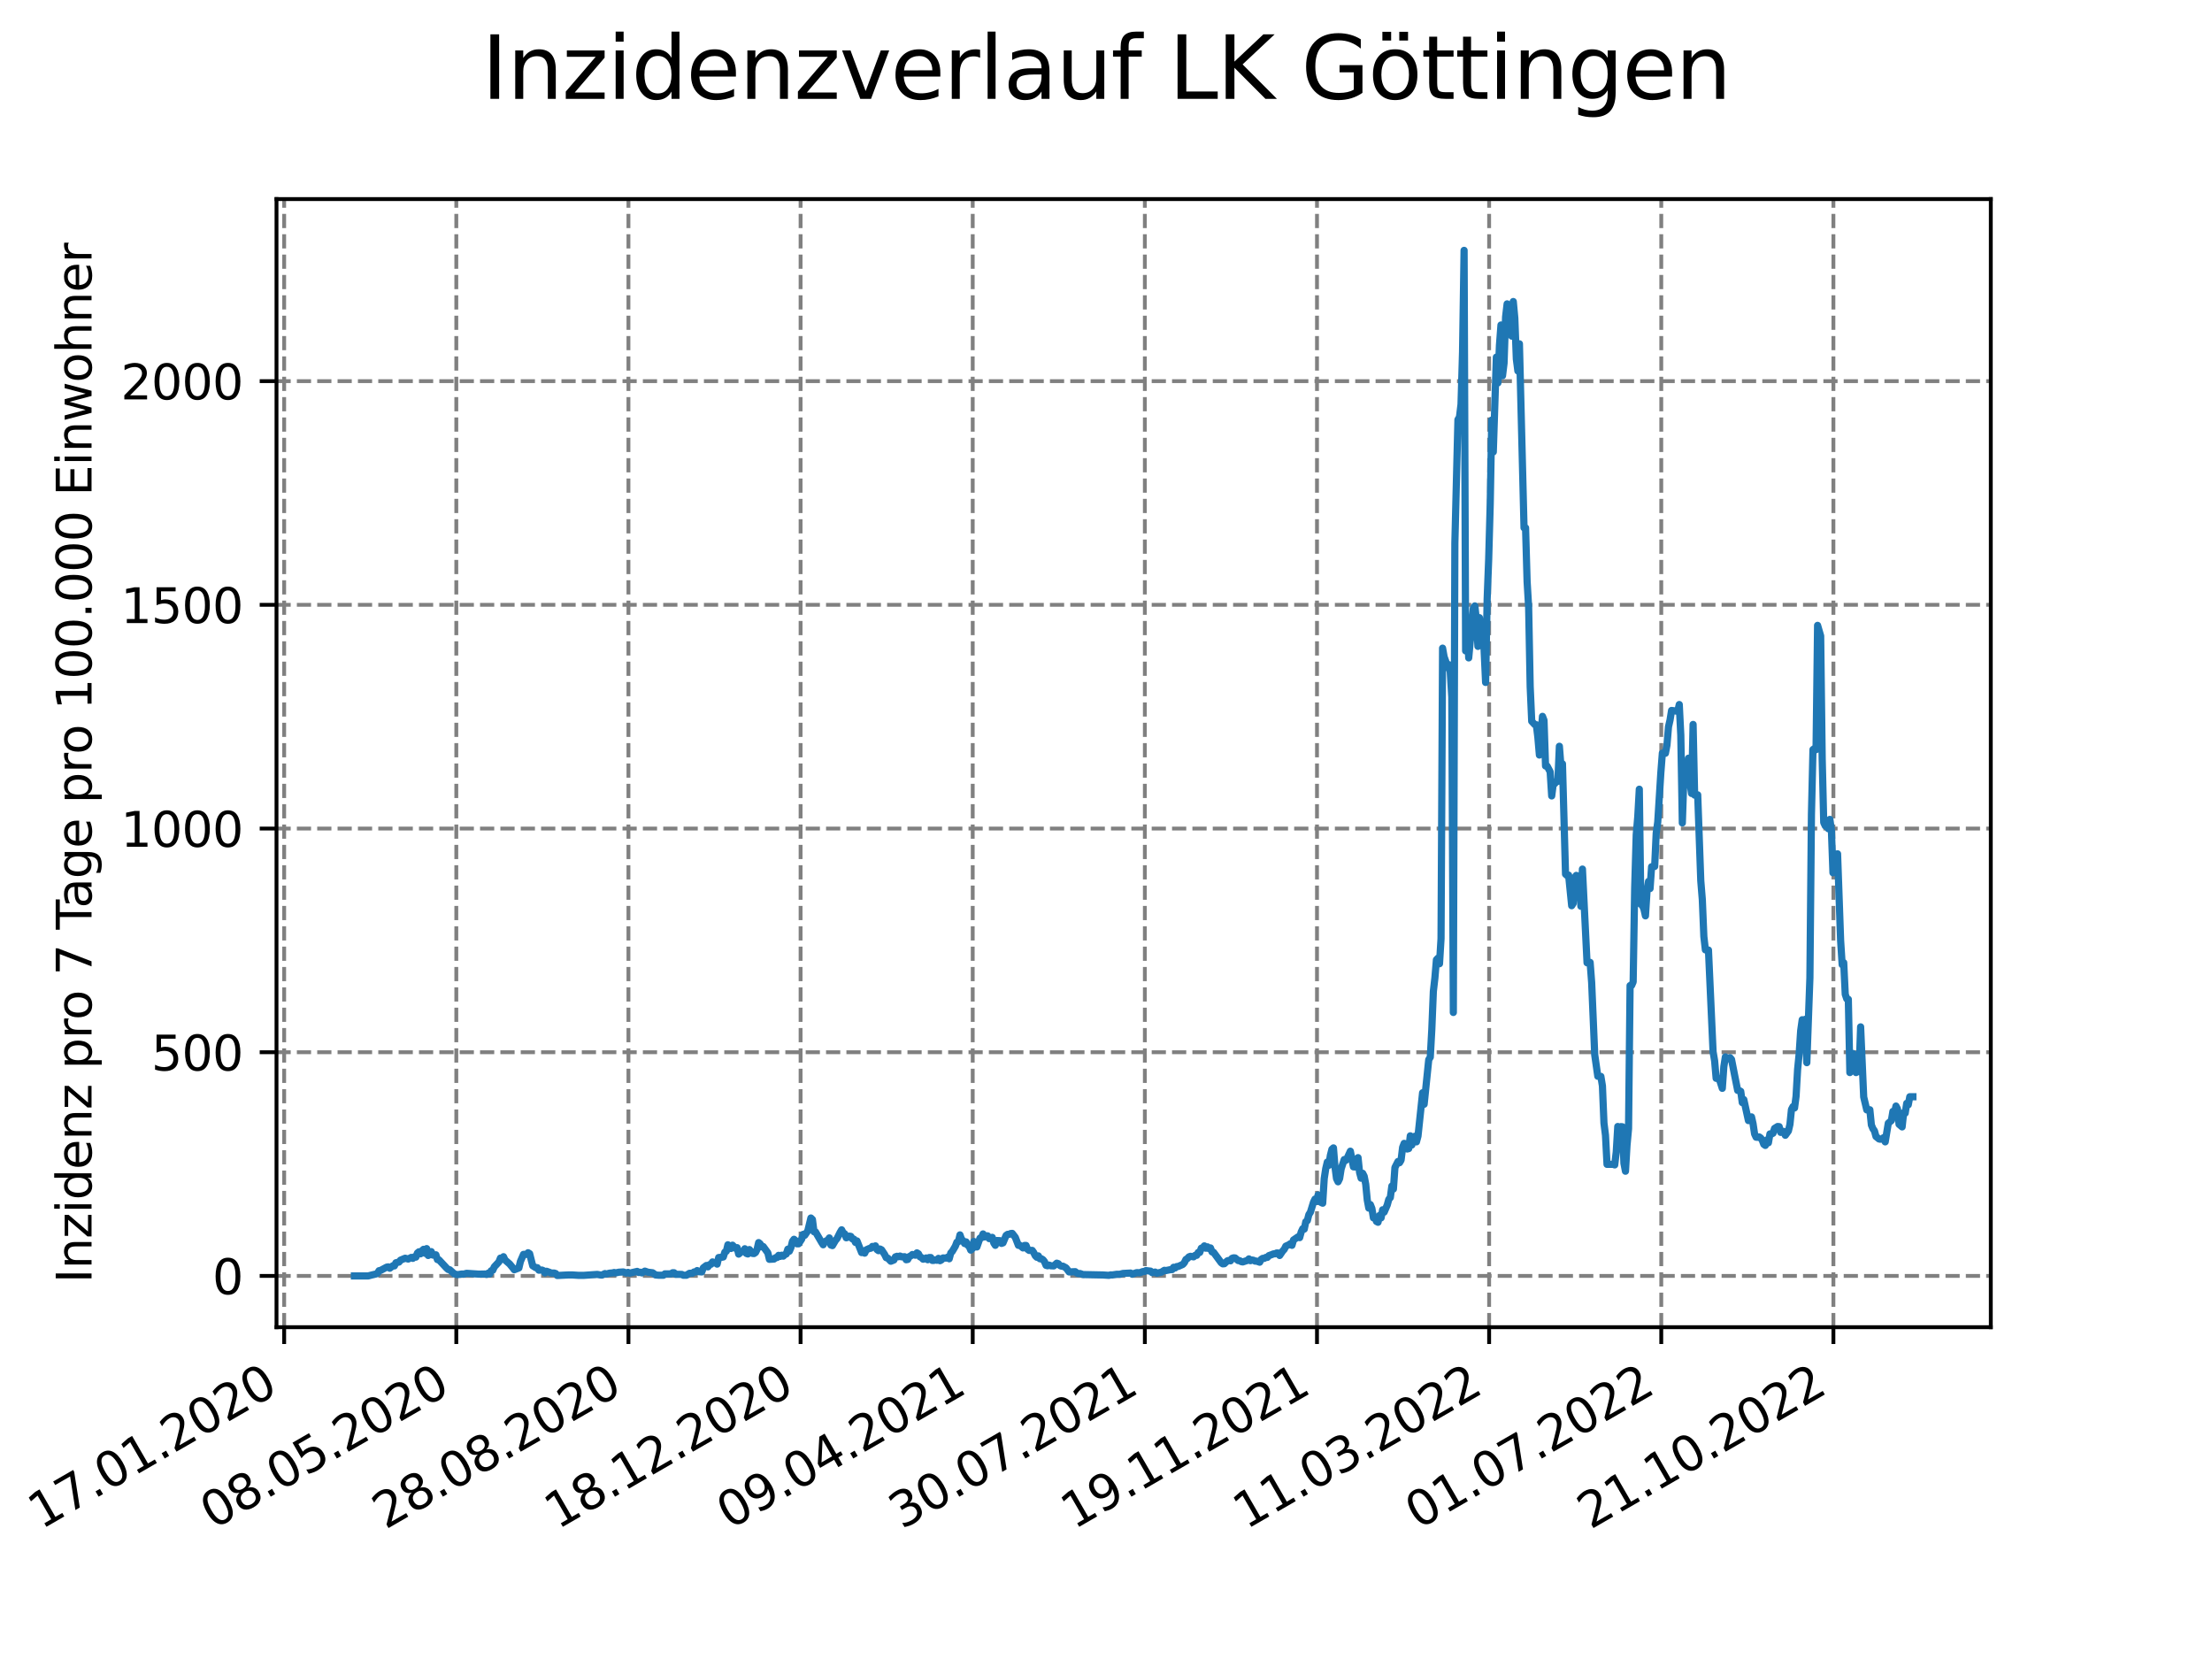 <?xml version="1.0" encoding="utf-8" standalone="no"?>
<!DOCTYPE svg PUBLIC "-//W3C//DTD SVG 1.1//EN"
  "http://www.w3.org/Graphics/SVG/1.1/DTD/svg11.dtd">
<svg xmlns:xlink="http://www.w3.org/1999/xlink" width="460.8pt" height="345.6pt" viewBox="0 0 460.8 345.6" xmlns="http://www.w3.org/2000/svg" version="1.1">
 <defs>
  <style type="text/css">*{stroke-linejoin: round; stroke-linecap: butt}</style>
 </defs>
 <g id="figure_1">
  <g id="patch_1">
   <path d="M 0 345.6 
L 460.8 345.6 
L 460.8 0 
L 0 0 
z
" style="fill: #ffffff"/>
  </g>
  <g id="axes_1">
   <g id="patch_2">
    <path d="M 57.6 276.48 
L 414.72 276.48 
L 414.72 41.472 
L 57.6 41.472 
z
" style="fill: #ffffff"/>
   </g>
   <g id="matplotlib.axis_1">
    <g id="xtick_1">
     <g id="line2d_1">
      <path d="M 59.198 276.48 
L 59.198 41.472 
" clip-path="url(#p897fe71c5e)" style="fill: none; stroke-dasharray: 2.96,1.28; stroke-dashoffset: 0; stroke: #808080; stroke-width: 0.8"/>
     </g>
     <g id="line2d_2">
      <defs>
       <path id="m16758d4173" d="M 0 0 
L 0 3.5 
" style="stroke: #000000; stroke-width: 0.8"/>
      </defs>
      <g>
       <use xlink:href="#m16758d4173" x="59.198" y="276.48" style="stroke: #000000; stroke-width: 0.8"/>
      </g>
     </g>
     <g id="text_1">
      <!-- 17.01.2020 -->
      <g transform="translate(8.573 318.689) rotate(-30) scale(0.1 -0.1)">
       <defs>
        <path id="DejaVuSans-31" d="M 794 531 
L 1825 531 
L 1825 4091 
L 703 3866 
L 703 4441 
L 1819 4666 
L 2450 4666 
L 2450 531 
L 3481 531 
L 3481 0 
L 794 0 
L 794 531 
z
" transform="scale(0.016)"/>
        <path id="DejaVuSans-37" d="M 525 4666 
L 3525 4666 
L 3525 4397 
L 1831 0 
L 1172 0 
L 2766 4134 
L 525 4134 
L 525 4666 
z
" transform="scale(0.016)"/>
        <path id="DejaVuSans-2e" d="M 684 794 
L 1344 794 
L 1344 0 
L 684 0 
L 684 794 
z
" transform="scale(0.016)"/>
        <path id="DejaVuSans-30" d="M 2034 4250 
Q 1547 4250 1301 3770 
Q 1056 3291 1056 2328 
Q 1056 1369 1301 889 
Q 1547 409 2034 409 
Q 2525 409 2770 889 
Q 3016 1369 3016 2328 
Q 3016 3291 2770 3770 
Q 2525 4250 2034 4250 
z
M 2034 4750 
Q 2819 4750 3233 4129 
Q 3647 3509 3647 2328 
Q 3647 1150 3233 529 
Q 2819 -91 2034 -91 
Q 1250 -91 836 529 
Q 422 1150 422 2328 
Q 422 3509 836 4129 
Q 1250 4750 2034 4750 
z
" transform="scale(0.016)"/>
        <path id="DejaVuSans-32" d="M 1228 531 
L 3431 531 
L 3431 0 
L 469 0 
L 469 531 
Q 828 903 1448 1529 
Q 2069 2156 2228 2338 
Q 2531 2678 2651 2914 
Q 2772 3150 2772 3378 
Q 2772 3750 2511 3984 
Q 2250 4219 1831 4219 
Q 1534 4219 1204 4116 
Q 875 4013 500 3803 
L 500 4441 
Q 881 4594 1212 4672 
Q 1544 4750 1819 4750 
Q 2544 4750 2975 4387 
Q 3406 4025 3406 3419 
Q 3406 3131 3298 2873 
Q 3191 2616 2906 2266 
Q 2828 2175 2409 1742 
Q 1991 1309 1228 531 
z
" transform="scale(0.016)"/>
       </defs>
       <use xlink:href="#DejaVuSans-31"/>
       <use xlink:href="#DejaVuSans-37" x="63.623"/>
       <use xlink:href="#DejaVuSans-2e" x="127.246"/>
       <use xlink:href="#DejaVuSans-30" x="159.033"/>
       <use xlink:href="#DejaVuSans-31" x="222.656"/>
       <use xlink:href="#DejaVuSans-2e" x="286.279"/>
       <use xlink:href="#DejaVuSans-32" x="318.066"/>
       <use xlink:href="#DejaVuSans-30" x="381.689"/>
       <use xlink:href="#DejaVuSans-32" x="445.312"/>
       <use xlink:href="#DejaVuSans-30" x="508.936"/>
      </g>
     </g>
    </g>
    <g id="xtick_2">
     <g id="line2d_3">
      <path d="M 95.057 276.48 
L 95.057 41.472 
" clip-path="url(#p897fe71c5e)" style="fill: none; stroke-dasharray: 2.96,1.28; stroke-dashoffset: 0; stroke: #808080; stroke-width: 0.8"/>
     </g>
     <g id="line2d_4">
      <g>
       <use xlink:href="#m16758d4173" x="95.057" y="276.48" style="stroke: #000000; stroke-width: 0.8"/>
      </g>
     </g>
     <g id="text_2">
      <!-- 08.05.2020 -->
      <g transform="translate(44.432 318.689) rotate(-30) scale(0.1 -0.1)">
       <defs>
        <path id="DejaVuSans-38" d="M 2034 2216 
Q 1584 2216 1326 1975 
Q 1069 1734 1069 1313 
Q 1069 891 1326 650 
Q 1584 409 2034 409 
Q 2484 409 2743 651 
Q 3003 894 3003 1313 
Q 3003 1734 2745 1975 
Q 2488 2216 2034 2216 
z
M 1403 2484 
Q 997 2584 770 2862 
Q 544 3141 544 3541 
Q 544 4100 942 4425 
Q 1341 4750 2034 4750 
Q 2731 4750 3128 4425 
Q 3525 4100 3525 3541 
Q 3525 3141 3298 2862 
Q 3072 2584 2669 2484 
Q 3125 2378 3379 2068 
Q 3634 1759 3634 1313 
Q 3634 634 3220 271 
Q 2806 -91 2034 -91 
Q 1263 -91 848 271 
Q 434 634 434 1313 
Q 434 1759 690 2068 
Q 947 2378 1403 2484 
z
M 1172 3481 
Q 1172 3119 1398 2916 
Q 1625 2713 2034 2713 
Q 2441 2713 2670 2916 
Q 2900 3119 2900 3481 
Q 2900 3844 2670 4047 
Q 2441 4250 2034 4250 
Q 1625 4250 1398 4047 
Q 1172 3844 1172 3481 
z
" transform="scale(0.016)"/>
        <path id="DejaVuSans-35" d="M 691 4666 
L 3169 4666 
L 3169 4134 
L 1269 4134 
L 1269 2991 
Q 1406 3038 1543 3061 
Q 1681 3084 1819 3084 
Q 2600 3084 3056 2656 
Q 3513 2228 3513 1497 
Q 3513 744 3044 326 
Q 2575 -91 1722 -91 
Q 1428 -91 1123 -41 
Q 819 9 494 109 
L 494 744 
Q 775 591 1075 516 
Q 1375 441 1709 441 
Q 2250 441 2565 725 
Q 2881 1009 2881 1497 
Q 2881 1984 2565 2268 
Q 2250 2553 1709 2553 
Q 1456 2553 1204 2497 
Q 953 2441 691 2322 
L 691 4666 
z
" transform="scale(0.016)"/>
       </defs>
       <use xlink:href="#DejaVuSans-30"/>
       <use xlink:href="#DejaVuSans-38" x="63.623"/>
       <use xlink:href="#DejaVuSans-2e" x="127.246"/>
       <use xlink:href="#DejaVuSans-30" x="159.033"/>
       <use xlink:href="#DejaVuSans-35" x="222.656"/>
       <use xlink:href="#DejaVuSans-2e" x="286.279"/>
       <use xlink:href="#DejaVuSans-32" x="318.066"/>
       <use xlink:href="#DejaVuSans-30" x="381.689"/>
       <use xlink:href="#DejaVuSans-32" x="445.312"/>
       <use xlink:href="#DejaVuSans-30" x="508.936"/>
      </g>
     </g>
    </g>
    <g id="xtick_3">
     <g id="line2d_5">
      <path d="M 130.917 276.48 
L 130.917 41.472 
" clip-path="url(#p897fe71c5e)" style="fill: none; stroke-dasharray: 2.96,1.28; stroke-dashoffset: 0; stroke: #808080; stroke-width: 0.8"/>
     </g>
     <g id="line2d_6">
      <g>
       <use xlink:href="#m16758d4173" x="130.917" y="276.48" style="stroke: #000000; stroke-width: 0.8"/>
      </g>
     </g>
     <g id="text_3">
      <!-- 28.08.2020 -->
      <g transform="translate(80.292 318.689) rotate(-30) scale(0.1 -0.1)">
       <use xlink:href="#DejaVuSans-32"/>
       <use xlink:href="#DejaVuSans-38" x="63.623"/>
       <use xlink:href="#DejaVuSans-2e" x="127.246"/>
       <use xlink:href="#DejaVuSans-30" x="159.033"/>
       <use xlink:href="#DejaVuSans-38" x="222.656"/>
       <use xlink:href="#DejaVuSans-2e" x="286.279"/>
       <use xlink:href="#DejaVuSans-32" x="318.066"/>
       <use xlink:href="#DejaVuSans-30" x="381.689"/>
       <use xlink:href="#DejaVuSans-32" x="445.312"/>
       <use xlink:href="#DejaVuSans-30" x="508.936"/>
      </g>
     </g>
    </g>
    <g id="xtick_4">
     <g id="line2d_7">
      <path d="M 166.776 276.48 
L 166.776 41.472 
" clip-path="url(#p897fe71c5e)" style="fill: none; stroke-dasharray: 2.96,1.28; stroke-dashoffset: 0; stroke: #808080; stroke-width: 0.8"/>
     </g>
     <g id="line2d_8">
      <g>
       <use xlink:href="#m16758d4173" x="166.776" y="276.48" style="stroke: #000000; stroke-width: 0.8"/>
      </g>
     </g>
     <g id="text_4">
      <!-- 18.12.2020 -->
      <g transform="translate(116.151 318.689) rotate(-30) scale(0.1 -0.1)">
       <use xlink:href="#DejaVuSans-31"/>
       <use xlink:href="#DejaVuSans-38" x="63.623"/>
       <use xlink:href="#DejaVuSans-2e" x="127.246"/>
       <use xlink:href="#DejaVuSans-31" x="159.033"/>
       <use xlink:href="#DejaVuSans-32" x="222.656"/>
       <use xlink:href="#DejaVuSans-2e" x="286.279"/>
       <use xlink:href="#DejaVuSans-32" x="318.066"/>
       <use xlink:href="#DejaVuSans-30" x="381.689"/>
       <use xlink:href="#DejaVuSans-32" x="445.312"/>
       <use xlink:href="#DejaVuSans-30" x="508.936"/>
      </g>
     </g>
    </g>
    <g id="xtick_5">
     <g id="line2d_9">
      <path d="M 202.635 276.48 
L 202.635 41.472 
" clip-path="url(#p897fe71c5e)" style="fill: none; stroke-dasharray: 2.96,1.28; stroke-dashoffset: 0; stroke: #808080; stroke-width: 0.8"/>
     </g>
     <g id="line2d_10">
      <g>
       <use xlink:href="#m16758d4173" x="202.635" y="276.48" style="stroke: #000000; stroke-width: 0.8"/>
      </g>
     </g>
     <g id="text_5">
      <!-- 09.04.2021 -->
      <g transform="translate(152.01 318.689) rotate(-30) scale(0.1 -0.1)">
       <defs>
        <path id="DejaVuSans-39" d="M 703 97 
L 703 672 
Q 941 559 1184 500 
Q 1428 441 1663 441 
Q 2288 441 2617 861 
Q 2947 1281 2994 2138 
Q 2813 1869 2534 1725 
Q 2256 1581 1919 1581 
Q 1219 1581 811 2004 
Q 403 2428 403 3163 
Q 403 3881 828 4315 
Q 1253 4750 1959 4750 
Q 2769 4750 3195 4129 
Q 3622 3509 3622 2328 
Q 3622 1225 3098 567 
Q 2575 -91 1691 -91 
Q 1453 -91 1209 -44 
Q 966 3 703 97 
z
M 1959 2075 
Q 2384 2075 2632 2365 
Q 2881 2656 2881 3163 
Q 2881 3666 2632 3958 
Q 2384 4250 1959 4250 
Q 1534 4250 1286 3958 
Q 1038 3666 1038 3163 
Q 1038 2656 1286 2365 
Q 1534 2075 1959 2075 
z
" transform="scale(0.016)"/>
        <path id="DejaVuSans-34" d="M 2419 4116 
L 825 1625 
L 2419 1625 
L 2419 4116 
z
M 2253 4666 
L 3047 4666 
L 3047 1625 
L 3713 1625 
L 3713 1100 
L 3047 1100 
L 3047 0 
L 2419 0 
L 2419 1100 
L 313 1100 
L 313 1709 
L 2253 4666 
z
" transform="scale(0.016)"/>
       </defs>
       <use xlink:href="#DejaVuSans-30"/>
       <use xlink:href="#DejaVuSans-39" x="63.623"/>
       <use xlink:href="#DejaVuSans-2e" x="127.246"/>
       <use xlink:href="#DejaVuSans-30" x="159.033"/>
       <use xlink:href="#DejaVuSans-34" x="222.656"/>
       <use xlink:href="#DejaVuSans-2e" x="286.279"/>
       <use xlink:href="#DejaVuSans-32" x="318.066"/>
       <use xlink:href="#DejaVuSans-30" x="381.689"/>
       <use xlink:href="#DejaVuSans-32" x="445.312"/>
       <use xlink:href="#DejaVuSans-31" x="508.936"/>
      </g>
     </g>
    </g>
    <g id="xtick_6">
     <g id="line2d_11">
      <path d="M 238.495 276.48 
L 238.495 41.472 
" clip-path="url(#p897fe71c5e)" style="fill: none; stroke-dasharray: 2.96,1.28; stroke-dashoffset: 0; stroke: #808080; stroke-width: 0.8"/>
     </g>
     <g id="line2d_12">
      <g>
       <use xlink:href="#m16758d4173" x="238.495" y="276.48" style="stroke: #000000; stroke-width: 0.8"/>
      </g>
     </g>
     <g id="text_6">
      <!-- 30.07.2021 -->
      <g transform="translate(187.869 318.689) rotate(-30) scale(0.1 -0.1)">
       <defs>
        <path id="DejaVuSans-33" d="M 2597 2516 
Q 3050 2419 3304 2112 
Q 3559 1806 3559 1356 
Q 3559 666 3084 287 
Q 2609 -91 1734 -91 
Q 1441 -91 1130 -33 
Q 819 25 488 141 
L 488 750 
Q 750 597 1062 519 
Q 1375 441 1716 441 
Q 2309 441 2620 675 
Q 2931 909 2931 1356 
Q 2931 1769 2642 2001 
Q 2353 2234 1838 2234 
L 1294 2234 
L 1294 2753 
L 1863 2753 
Q 2328 2753 2575 2939 
Q 2822 3125 2822 3475 
Q 2822 3834 2567 4026 
Q 2313 4219 1838 4219 
Q 1578 4219 1281 4162 
Q 984 4106 628 3988 
L 628 4550 
Q 988 4650 1302 4700 
Q 1616 4750 1894 4750 
Q 2613 4750 3031 4423 
Q 3450 4097 3450 3541 
Q 3450 3153 3228 2886 
Q 3006 2619 2597 2516 
z
" transform="scale(0.016)"/>
       </defs>
       <use xlink:href="#DejaVuSans-33"/>
       <use xlink:href="#DejaVuSans-30" x="63.623"/>
       <use xlink:href="#DejaVuSans-2e" x="127.246"/>
       <use xlink:href="#DejaVuSans-30" x="159.033"/>
       <use xlink:href="#DejaVuSans-37" x="222.656"/>
       <use xlink:href="#DejaVuSans-2e" x="286.279"/>
       <use xlink:href="#DejaVuSans-32" x="318.066"/>
       <use xlink:href="#DejaVuSans-30" x="381.689"/>
       <use xlink:href="#DejaVuSans-32" x="445.312"/>
       <use xlink:href="#DejaVuSans-31" x="508.936"/>
      </g>
     </g>
    </g>
    <g id="xtick_7">
     <g id="line2d_13">
      <path d="M 274.354 276.48 
L 274.354 41.472 
" clip-path="url(#p897fe71c5e)" style="fill: none; stroke-dasharray: 2.96,1.28; stroke-dashoffset: 0; stroke: #808080; stroke-width: 0.8"/>
     </g>
     <g id="line2d_14">
      <g>
       <use xlink:href="#m16758d4173" x="274.354" y="276.48" style="stroke: #000000; stroke-width: 0.8"/>
      </g>
     </g>
     <g id="text_7">
      <!-- 19.11.2021 -->
      <g transform="translate(223.729 318.689) rotate(-30) scale(0.1 -0.1)">
       <use xlink:href="#DejaVuSans-31"/>
       <use xlink:href="#DejaVuSans-39" x="63.623"/>
       <use xlink:href="#DejaVuSans-2e" x="127.246"/>
       <use xlink:href="#DejaVuSans-31" x="159.033"/>
       <use xlink:href="#DejaVuSans-31" x="222.656"/>
       <use xlink:href="#DejaVuSans-2e" x="286.279"/>
       <use xlink:href="#DejaVuSans-32" x="318.066"/>
       <use xlink:href="#DejaVuSans-30" x="381.689"/>
       <use xlink:href="#DejaVuSans-32" x="445.312"/>
       <use xlink:href="#DejaVuSans-31" x="508.936"/>
      </g>
     </g>
    </g>
    <g id="xtick_8">
     <g id="line2d_15">
      <path d="M 310.213 276.48 
L 310.213 41.472 
" clip-path="url(#p897fe71c5e)" style="fill: none; stroke-dasharray: 2.96,1.28; stroke-dashoffset: 0; stroke: #808080; stroke-width: 0.8"/>
     </g>
     <g id="line2d_16">
      <g>
       <use xlink:href="#m16758d4173" x="310.213" y="276.48" style="stroke: #000000; stroke-width: 0.8"/>
      </g>
     </g>
     <g id="text_8">
      <!-- 11.03.2022 -->
      <g transform="translate(259.588 318.689) rotate(-30) scale(0.1 -0.1)">
       <use xlink:href="#DejaVuSans-31"/>
       <use xlink:href="#DejaVuSans-31" x="63.623"/>
       <use xlink:href="#DejaVuSans-2e" x="127.246"/>
       <use xlink:href="#DejaVuSans-30" x="159.033"/>
       <use xlink:href="#DejaVuSans-33" x="222.656"/>
       <use xlink:href="#DejaVuSans-2e" x="286.279"/>
       <use xlink:href="#DejaVuSans-32" x="318.066"/>
       <use xlink:href="#DejaVuSans-30" x="381.689"/>
       <use xlink:href="#DejaVuSans-32" x="445.312"/>
       <use xlink:href="#DejaVuSans-32" x="508.936"/>
      </g>
     </g>
    </g>
    <g id="xtick_9">
     <g id="line2d_17">
      <path d="M 346.072 276.48 
L 346.072 41.472 
" clip-path="url(#p897fe71c5e)" style="fill: none; stroke-dasharray: 2.96,1.28; stroke-dashoffset: 0; stroke: #808080; stroke-width: 0.8"/>
     </g>
     <g id="line2d_18">
      <g>
       <use xlink:href="#m16758d4173" x="346.072" y="276.48" style="stroke: #000000; stroke-width: 0.8"/>
      </g>
     </g>
     <g id="text_9">
      <!-- 01.07.2022 -->
      <g transform="translate(295.447 318.689) rotate(-30) scale(0.1 -0.1)">
       <use xlink:href="#DejaVuSans-30"/>
       <use xlink:href="#DejaVuSans-31" x="63.623"/>
       <use xlink:href="#DejaVuSans-2e" x="127.246"/>
       <use xlink:href="#DejaVuSans-30" x="159.033"/>
       <use xlink:href="#DejaVuSans-37" x="222.656"/>
       <use xlink:href="#DejaVuSans-2e" x="286.279"/>
       <use xlink:href="#DejaVuSans-32" x="318.066"/>
       <use xlink:href="#DejaVuSans-30" x="381.689"/>
       <use xlink:href="#DejaVuSans-32" x="445.312"/>
       <use xlink:href="#DejaVuSans-32" x="508.936"/>
      </g>
     </g>
    </g>
    <g id="xtick_10">
     <g id="line2d_19">
      <path d="M 381.932 276.48 
L 381.932 41.472 
" clip-path="url(#p897fe71c5e)" style="fill: none; stroke-dasharray: 2.96,1.28; stroke-dashoffset: 0; stroke: #808080; stroke-width: 0.8"/>
     </g>
     <g id="line2d_20">
      <g>
       <use xlink:href="#m16758d4173" x="381.932" y="276.48" style="stroke: #000000; stroke-width: 0.8"/>
      </g>
     </g>
     <g id="text_10">
      <!-- 21.10.2022 -->
      <g transform="translate(331.306 318.689) rotate(-30) scale(0.1 -0.1)">
       <use xlink:href="#DejaVuSans-32"/>
       <use xlink:href="#DejaVuSans-31" x="63.623"/>
       <use xlink:href="#DejaVuSans-2e" x="127.246"/>
       <use xlink:href="#DejaVuSans-31" x="159.033"/>
       <use xlink:href="#DejaVuSans-30" x="222.656"/>
       <use xlink:href="#DejaVuSans-2e" x="286.279"/>
       <use xlink:href="#DejaVuSans-32" x="318.066"/>
       <use xlink:href="#DejaVuSans-30" x="381.689"/>
       <use xlink:href="#DejaVuSans-32" x="445.312"/>
       <use xlink:href="#DejaVuSans-32" x="508.936"/>
      </g>
     </g>
    </g>
   </g>
   <g id="matplotlib.axis_2">
    <g id="ytick_1">
     <g id="line2d_21">
      <path d="M 57.6 265.798 
L 414.72 265.798 
" clip-path="url(#p897fe71c5e)" style="fill: none; stroke-dasharray: 2.96,1.28; stroke-dashoffset: 0; stroke: #808080; stroke-width: 0.8"/>
     </g>
     <g id="line2d_22">
      <defs>
       <path id="mc6a87c3bd9" d="M 0 0 
L -3.5 0 
" style="stroke: #000000; stroke-width: 0.8"/>
      </defs>
      <g>
       <use xlink:href="#mc6a87c3bd9" x="57.6" y="265.798" style="stroke: #000000; stroke-width: 0.8"/>
      </g>
     </g>
     <g id="text_11">
      <!-- 0 -->
      <g transform="translate(44.237 269.597) scale(0.1 -0.1)">
       <use xlink:href="#DejaVuSans-30"/>
      </g>
     </g>
    </g>
    <g id="ytick_2">
     <g id="line2d_23">
      <path d="M 57.6 219.199 
L 414.72 219.199 
" clip-path="url(#p897fe71c5e)" style="fill: none; stroke-dasharray: 2.96,1.28; stroke-dashoffset: 0; stroke: #808080; stroke-width: 0.8"/>
     </g>
     <g id="line2d_24">
      <g>
       <use xlink:href="#mc6a87c3bd9" x="57.6" y="219.199" style="stroke: #000000; stroke-width: 0.8"/>
      </g>
     </g>
     <g id="text_12">
      <!-- 500 -->
      <g transform="translate(31.512 222.998) scale(0.1 -0.1)">
       <use xlink:href="#DejaVuSans-35"/>
       <use xlink:href="#DejaVuSans-30" x="63.623"/>
       <use xlink:href="#DejaVuSans-30" x="127.246"/>
      </g>
     </g>
    </g>
    <g id="ytick_3">
     <g id="line2d_25">
      <path d="M 57.6 172.599 
L 414.72 172.599 
" clip-path="url(#p897fe71c5e)" style="fill: none; stroke-dasharray: 2.96,1.28; stroke-dashoffset: 0; stroke: #808080; stroke-width: 0.8"/>
     </g>
     <g id="line2d_26">
      <g>
       <use xlink:href="#mc6a87c3bd9" x="57.6" y="172.599" style="stroke: #000000; stroke-width: 0.8"/>
      </g>
     </g>
     <g id="text_13">
      <!-- 1000 -->
      <g transform="translate(25.15 176.399) scale(0.1 -0.1)">
       <use xlink:href="#DejaVuSans-31"/>
       <use xlink:href="#DejaVuSans-30" x="63.623"/>
       <use xlink:href="#DejaVuSans-30" x="127.246"/>
       <use xlink:href="#DejaVuSans-30" x="190.869"/>
      </g>
     </g>
    </g>
    <g id="ytick_4">
     <g id="line2d_27">
      <path d="M 57.6 126 
L 414.72 126 
" clip-path="url(#p897fe71c5e)" style="fill: none; stroke-dasharray: 2.96,1.28; stroke-dashoffset: 0; stroke: #808080; stroke-width: 0.8"/>
     </g>
     <g id="line2d_28">
      <g>
       <use xlink:href="#mc6a87c3bd9" x="57.6" y="126" style="stroke: #000000; stroke-width: 0.8"/>
      </g>
     </g>
     <g id="text_14">
      <!-- 1500 -->
      <g transform="translate(25.15 129.799) scale(0.1 -0.1)">
       <use xlink:href="#DejaVuSans-31"/>
       <use xlink:href="#DejaVuSans-35" x="63.623"/>
       <use xlink:href="#DejaVuSans-30" x="127.246"/>
       <use xlink:href="#DejaVuSans-30" x="190.869"/>
      </g>
     </g>
    </g>
    <g id="ytick_5">
     <g id="line2d_29">
      <path d="M 57.6 79.401 
L 414.72 79.401 
" clip-path="url(#p897fe71c5e)" style="fill: none; stroke-dasharray: 2.96,1.28; stroke-dashoffset: 0; stroke: #808080; stroke-width: 0.8"/>
     </g>
     <g id="line2d_30">
      <g>
       <use xlink:href="#mc6a87c3bd9" x="57.6" y="79.401" style="stroke: #000000; stroke-width: 0.8"/>
      </g>
     </g>
     <g id="text_15">
      <!-- 2000 -->
      <g transform="translate(25.15 83.2) scale(0.1 -0.1)">
       <use xlink:href="#DejaVuSans-32"/>
       <use xlink:href="#DejaVuSans-30" x="63.623"/>
       <use xlink:href="#DejaVuSans-30" x="127.246"/>
       <use xlink:href="#DejaVuSans-30" x="190.869"/>
      </g>
     </g>
    </g>
    <g id="text_16">
     <!-- Inzidenz pro 7 Tage pro 100.000 Einwohner -->
     <g transform="translate(19.07 267.301) rotate(-90) scale(0.1 -0.1)">
      <defs>
       <path id="DejaVuSans-49" d="M 628 4666 
L 1259 4666 
L 1259 0 
L 628 0 
L 628 4666 
z
" transform="scale(0.016)"/>
       <path id="DejaVuSans-6e" d="M 3513 2113 
L 3513 0 
L 2938 0 
L 2938 2094 
Q 2938 2591 2744 2837 
Q 2550 3084 2163 3084 
Q 1697 3084 1428 2787 
Q 1159 2491 1159 1978 
L 1159 0 
L 581 0 
L 581 3500 
L 1159 3500 
L 1159 2956 
Q 1366 3272 1645 3428 
Q 1925 3584 2291 3584 
Q 2894 3584 3203 3211 
Q 3513 2838 3513 2113 
z
" transform="scale(0.016)"/>
       <path id="DejaVuSans-7a" d="M 353 3500 
L 3084 3500 
L 3084 2975 
L 922 459 
L 3084 459 
L 3084 0 
L 275 0 
L 275 525 
L 2438 3041 
L 353 3041 
L 353 3500 
z
" transform="scale(0.016)"/>
       <path id="DejaVuSans-69" d="M 603 3500 
L 1178 3500 
L 1178 0 
L 603 0 
L 603 3500 
z
M 603 4863 
L 1178 4863 
L 1178 4134 
L 603 4134 
L 603 4863 
z
" transform="scale(0.016)"/>
       <path id="DejaVuSans-64" d="M 2906 2969 
L 2906 4863 
L 3481 4863 
L 3481 0 
L 2906 0 
L 2906 525 
Q 2725 213 2448 61 
Q 2172 -91 1784 -91 
Q 1150 -91 751 415 
Q 353 922 353 1747 
Q 353 2572 751 3078 
Q 1150 3584 1784 3584 
Q 2172 3584 2448 3432 
Q 2725 3281 2906 2969 
z
M 947 1747 
Q 947 1113 1208 752 
Q 1469 391 1925 391 
Q 2381 391 2643 752 
Q 2906 1113 2906 1747 
Q 2906 2381 2643 2742 
Q 2381 3103 1925 3103 
Q 1469 3103 1208 2742 
Q 947 2381 947 1747 
z
" transform="scale(0.016)"/>
       <path id="DejaVuSans-65" d="M 3597 1894 
L 3597 1613 
L 953 1613 
Q 991 1019 1311 708 
Q 1631 397 2203 397 
Q 2534 397 2845 478 
Q 3156 559 3463 722 
L 3463 178 
Q 3153 47 2828 -22 
Q 2503 -91 2169 -91 
Q 1331 -91 842 396 
Q 353 884 353 1716 
Q 353 2575 817 3079 
Q 1281 3584 2069 3584 
Q 2775 3584 3186 3129 
Q 3597 2675 3597 1894 
z
M 3022 2063 
Q 3016 2534 2758 2815 
Q 2500 3097 2075 3097 
Q 1594 3097 1305 2825 
Q 1016 2553 972 2059 
L 3022 2063 
z
" transform="scale(0.016)"/>
       <path id="DejaVuSans-20" transform="scale(0.016)"/>
       <path id="DejaVuSans-70" d="M 1159 525 
L 1159 -1331 
L 581 -1331 
L 581 3500 
L 1159 3500 
L 1159 2969 
Q 1341 3281 1617 3432 
Q 1894 3584 2278 3584 
Q 2916 3584 3314 3078 
Q 3713 2572 3713 1747 
Q 3713 922 3314 415 
Q 2916 -91 2278 -91 
Q 1894 -91 1617 61 
Q 1341 213 1159 525 
z
M 3116 1747 
Q 3116 2381 2855 2742 
Q 2594 3103 2138 3103 
Q 1681 3103 1420 2742 
Q 1159 2381 1159 1747 
Q 1159 1113 1420 752 
Q 1681 391 2138 391 
Q 2594 391 2855 752 
Q 3116 1113 3116 1747 
z
" transform="scale(0.016)"/>
       <path id="DejaVuSans-72" d="M 2631 2963 
Q 2534 3019 2420 3045 
Q 2306 3072 2169 3072 
Q 1681 3072 1420 2755 
Q 1159 2438 1159 1844 
L 1159 0 
L 581 0 
L 581 3500 
L 1159 3500 
L 1159 2956 
Q 1341 3275 1631 3429 
Q 1922 3584 2338 3584 
Q 2397 3584 2469 3576 
Q 2541 3569 2628 3553 
L 2631 2963 
z
" transform="scale(0.016)"/>
       <path id="DejaVuSans-6f" d="M 1959 3097 
Q 1497 3097 1228 2736 
Q 959 2375 959 1747 
Q 959 1119 1226 758 
Q 1494 397 1959 397 
Q 2419 397 2687 759 
Q 2956 1122 2956 1747 
Q 2956 2369 2687 2733 
Q 2419 3097 1959 3097 
z
M 1959 3584 
Q 2709 3584 3137 3096 
Q 3566 2609 3566 1747 
Q 3566 888 3137 398 
Q 2709 -91 1959 -91 
Q 1206 -91 779 398 
Q 353 888 353 1747 
Q 353 2609 779 3096 
Q 1206 3584 1959 3584 
z
" transform="scale(0.016)"/>
       <path id="DejaVuSans-54" d="M -19 4666 
L 3928 4666 
L 3928 4134 
L 2272 4134 
L 2272 0 
L 1638 0 
L 1638 4134 
L -19 4134 
L -19 4666 
z
" transform="scale(0.016)"/>
       <path id="DejaVuSans-61" d="M 2194 1759 
Q 1497 1759 1228 1600 
Q 959 1441 959 1056 
Q 959 750 1161 570 
Q 1363 391 1709 391 
Q 2188 391 2477 730 
Q 2766 1069 2766 1631 
L 2766 1759 
L 2194 1759 
z
M 3341 1997 
L 3341 0 
L 2766 0 
L 2766 531 
Q 2569 213 2275 61 
Q 1981 -91 1556 -91 
Q 1019 -91 701 211 
Q 384 513 384 1019 
Q 384 1609 779 1909 
Q 1175 2209 1959 2209 
L 2766 2209 
L 2766 2266 
Q 2766 2663 2505 2880 
Q 2244 3097 1772 3097 
Q 1472 3097 1187 3025 
Q 903 2953 641 2809 
L 641 3341 
Q 956 3463 1253 3523 
Q 1550 3584 1831 3584 
Q 2591 3584 2966 3190 
Q 3341 2797 3341 1997 
z
" transform="scale(0.016)"/>
       <path id="DejaVuSans-67" d="M 2906 1791 
Q 2906 2416 2648 2759 
Q 2391 3103 1925 3103 
Q 1463 3103 1205 2759 
Q 947 2416 947 1791 
Q 947 1169 1205 825 
Q 1463 481 1925 481 
Q 2391 481 2648 825 
Q 2906 1169 2906 1791 
z
M 3481 434 
Q 3481 -459 3084 -895 
Q 2688 -1331 1869 -1331 
Q 1566 -1331 1297 -1286 
Q 1028 -1241 775 -1147 
L 775 -588 
Q 1028 -725 1275 -790 
Q 1522 -856 1778 -856 
Q 2344 -856 2625 -561 
Q 2906 -266 2906 331 
L 2906 616 
Q 2728 306 2450 153 
Q 2172 0 1784 0 
Q 1141 0 747 490 
Q 353 981 353 1791 
Q 353 2603 747 3093 
Q 1141 3584 1784 3584 
Q 2172 3584 2450 3431 
Q 2728 3278 2906 2969 
L 2906 3500 
L 3481 3500 
L 3481 434 
z
" transform="scale(0.016)"/>
       <path id="DejaVuSans-45" d="M 628 4666 
L 3578 4666 
L 3578 4134 
L 1259 4134 
L 1259 2753 
L 3481 2753 
L 3481 2222 
L 1259 2222 
L 1259 531 
L 3634 531 
L 3634 0 
L 628 0 
L 628 4666 
z
" transform="scale(0.016)"/>
       <path id="DejaVuSans-77" d="M 269 3500 
L 844 3500 
L 1563 769 
L 2278 3500 
L 2956 3500 
L 3675 769 
L 4391 3500 
L 4966 3500 
L 4050 0 
L 3372 0 
L 2619 2869 
L 1863 0 
L 1184 0 
L 269 3500 
z
" transform="scale(0.016)"/>
       <path id="DejaVuSans-68" d="M 3513 2113 
L 3513 0 
L 2938 0 
L 2938 2094 
Q 2938 2591 2744 2837 
Q 2550 3084 2163 3084 
Q 1697 3084 1428 2787 
Q 1159 2491 1159 1978 
L 1159 0 
L 581 0 
L 581 4863 
L 1159 4863 
L 1159 2956 
Q 1366 3272 1645 3428 
Q 1925 3584 2291 3584 
Q 2894 3584 3203 3211 
Q 3513 2838 3513 2113 
z
" transform="scale(0.016)"/>
      </defs>
      <use xlink:href="#DejaVuSans-49"/>
      <use xlink:href="#DejaVuSans-6e" x="29.492"/>
      <use xlink:href="#DejaVuSans-7a" x="92.871"/>
      <use xlink:href="#DejaVuSans-69" x="145.361"/>
      <use xlink:href="#DejaVuSans-64" x="173.145"/>
      <use xlink:href="#DejaVuSans-65" x="236.621"/>
      <use xlink:href="#DejaVuSans-6e" x="298.145"/>
      <use xlink:href="#DejaVuSans-7a" x="361.523"/>
      <use xlink:href="#DejaVuSans-20" x="414.014"/>
      <use xlink:href="#DejaVuSans-70" x="445.801"/>
      <use xlink:href="#DejaVuSans-72" x="509.277"/>
      <use xlink:href="#DejaVuSans-6f" x="548.141"/>
      <use xlink:href="#DejaVuSans-20" x="609.322"/>
      <use xlink:href="#DejaVuSans-37" x="641.109"/>
      <use xlink:href="#DejaVuSans-20" x="704.732"/>
      <use xlink:href="#DejaVuSans-54" x="736.52"/>
      <use xlink:href="#DejaVuSans-61" x="781.104"/>
      <use xlink:href="#DejaVuSans-67" x="842.383"/>
      <use xlink:href="#DejaVuSans-65" x="905.859"/>
      <use xlink:href="#DejaVuSans-20" x="967.383"/>
      <use xlink:href="#DejaVuSans-70" x="999.17"/>
      <use xlink:href="#DejaVuSans-72" x="1062.646"/>
      <use xlink:href="#DejaVuSans-6f" x="1101.51"/>
      <use xlink:href="#DejaVuSans-20" x="1162.691"/>
      <use xlink:href="#DejaVuSans-31" x="1194.479"/>
      <use xlink:href="#DejaVuSans-30" x="1258.102"/>
      <use xlink:href="#DejaVuSans-30" x="1321.725"/>
      <use xlink:href="#DejaVuSans-2e" x="1385.348"/>
      <use xlink:href="#DejaVuSans-30" x="1417.135"/>
      <use xlink:href="#DejaVuSans-30" x="1480.758"/>
      <use xlink:href="#DejaVuSans-30" x="1544.381"/>
      <use xlink:href="#DejaVuSans-20" x="1608.004"/>
      <use xlink:href="#DejaVuSans-45" x="1639.791"/>
      <use xlink:href="#DejaVuSans-69" x="1702.975"/>
      <use xlink:href="#DejaVuSans-6e" x="1730.758"/>
      <use xlink:href="#DejaVuSans-77" x="1794.137"/>
      <use xlink:href="#DejaVuSans-6f" x="1875.924"/>
      <use xlink:href="#DejaVuSans-68" x="1937.105"/>
      <use xlink:href="#DejaVuSans-6e" x="2000.484"/>
      <use xlink:href="#DejaVuSans-65" x="2063.863"/>
      <use xlink:href="#DejaVuSans-72" x="2125.387"/>
     </g>
    </g>
   </g>
   <g id="line2d_31">
    <path d="M 73.833 265.798 
L 76.714 265.798 
L 77.355 265.626 
L 78.315 265.398 
L 78.635 265.255 
L 78.955 264.712 
L 79.276 264.654 
L 80.556 263.968 
L 80.877 263.911 
L 81.197 264.197 
L 81.837 263.683 
L 82.157 263.711 
L 82.477 263.054 
L 83.118 262.911 
L 83.438 262.511 
L 84.398 262.11 
L 85.039 262.282 
L 85.679 261.939 
L 85.999 262.139 
L 86.319 261.825 
L 86.64 261.882 
L 86.96 261.024 
L 87.28 260.767 
L 87.6 261.196 
L 87.92 260.538 
L 88.24 260.252 
L 88.561 261.081 
L 88.881 260.109 
L 89.201 261.539 
L 89.521 261.367 
L 89.841 260.738 
L 90.162 261.453 
L 90.482 261.481 
L 90.802 261.396 
L 91.122 262.396 
L 91.442 262.453 
L 93.043 264.168 
L 93.363 264.454 
L 93.683 264.511 
L 94.644 265.369 
L 95.284 265.541 
L 96.245 265.398 
L 96.565 265.426 
L 97.205 265.255 
L 99.767 265.426 
L 101.047 265.398 
L 101.368 265.483 
L 101.688 265.226 
L 102.008 265.398 
L 102.328 264.712 
L 102.648 264.626 
L 102.968 263.911 
L 103.929 262.882 
L 104.249 262.082 
L 104.569 262.339 
L 104.889 261.796 
L 105.21 262.482 
L 106.17 263.311 
L 106.81 264.083 
L 107.131 264.511 
L 108.091 264.14 
L 108.411 262.796 
L 109.052 261.31 
L 109.692 261.31 
L 110.012 260.967 
L 110.332 261.167 
L 110.973 263.683 
L 111.613 264.083 
L 111.933 264.083 
L 112.253 264.597 
L 112.894 264.569 
L 113.214 264.712 
L 113.534 265.169 
L 113.854 264.826 
L 114.495 265.055 
L 114.815 265.198 
L 115.455 265.198 
L 115.775 265.312 
L 116.095 265.712 
L 117.696 265.626 
L 118.337 265.598 
L 119.297 265.598 
L 120.578 265.683 
L 121.538 265.683 
L 124.42 265.483 
L 125.06 265.598 
L 125.38 265.626 
L 126.021 265.312 
L 126.341 265.398 
L 126.981 265.226 
L 127.622 265.169 
L 127.942 265.083 
L 128.262 265.169 
L 128.902 265.026 
L 129.863 264.969 
L 130.503 265.198 
L 130.823 265.055 
L 131.144 265.226 
L 132.744 264.855 
L 133.065 265.083 
L 133.385 265.026 
L 133.705 265.169 
L 134.345 264.797 
L 134.986 265.026 
L 135.946 265.14 
L 136.586 265.598 
L 137.227 265.655 
L 138.187 265.655 
L 138.507 265.369 
L 139.788 265.369 
L 140.108 265.14 
L 140.429 265.14 
L 140.749 265.455 
L 142.029 265.483 
L 142.35 265.655 
L 142.99 265.655 
L 143.63 265.255 
L 144.271 265.226 
L 144.591 264.969 
L 144.911 264.969 
L 145.231 264.683 
L 145.551 264.912 
L 146.192 264.969 
L 146.512 264.111 
L 147.152 263.625 
L 147.472 263.911 
L 147.792 263.454 
L 148.113 263.368 
L 148.433 262.882 
L 148.753 263.054 
L 149.073 263.082 
L 149.393 263.34 
L 149.714 261.967 
L 150.354 261.91 
L 150.674 261.853 
L 150.994 260.853 
L 151.314 260.653 
L 151.635 259.309 
L 152.275 260.081 
L 152.595 259.395 
L 153.235 260.052 
L 153.556 259.909 
L 153.876 261.253 
L 154.516 260.71 
L 154.836 260.681 
L 155.156 260.138 
L 155.477 261.11 
L 155.797 261.224 
L 156.117 260.31 
L 156.757 261.11 
L 157.077 261.138 
L 157.398 260.91 
L 157.718 260.252 
L 158.038 258.852 
L 158.358 259.109 
L 158.678 259.738 
L 158.999 259.681 
L 159.959 260.996 
L 160.279 262.339 
L 161.24 262.282 
L 161.56 261.996 
L 161.88 261.967 
L 162.2 261.51 
L 162.52 261.739 
L 162.841 261.481 
L 163.161 261.682 
L 163.481 261.367 
L 163.801 261.224 
L 164.121 260.224 
L 164.441 260.653 
L 164.762 259.909 
L 165.082 258.594 
L 165.402 258.166 
L 165.722 258.423 
L 166.042 259.109 
L 166.362 259.109 
L 167.003 258.137 
L 167.323 257.137 
L 167.643 257.337 
L 168.284 256.393 
L 168.924 253.735 
L 169.244 254.049 
L 169.564 256.593 
L 169.884 256.622 
L 171.165 258.823 
L 171.485 259.309 
L 171.805 258.737 
L 172.126 258.48 
L 172.446 258.366 
L 172.766 257.88 
L 173.086 259.366 
L 173.406 259.481 
L 174.047 258.394 
L 174.367 258.023 
L 175.007 256.736 
L 175.327 256.193 
L 175.647 256.822 
L 175.968 257.022 
L 176.288 257.851 
L 176.608 257.765 
L 176.928 257.508 
L 177.248 257.565 
L 177.568 258.08 
L 177.889 258.137 
L 178.209 258.823 
L 178.529 258.509 
L 179.49 260.938 
L 179.81 260.853 
L 180.13 261.053 
L 180.45 260.367 
L 181.09 260.081 
L 181.411 260.024 
L 181.731 259.652 
L 182.051 259.766 
L 182.371 259.538 
L 182.691 260.31 
L 183.011 260.538 
L 183.332 260.195 
L 183.652 260.367 
L 184.292 261.339 
L 184.612 261.996 
L 184.932 262.082 
L 185.573 262.739 
L 186.213 262.482 
L 186.533 261.825 
L 186.853 261.71 
L 187.174 261.796 
L 187.494 261.653 
L 187.814 261.825 
L 188.454 261.796 
L 188.775 262.425 
L 189.095 262.368 
L 189.415 261.767 
L 189.735 261.624 
L 190.055 261.339 
L 190.696 261.481 
L 191.016 260.996 
L 191.336 261.196 
L 191.656 261.825 
L 191.976 261.967 
L 192.296 262.31 
L 192.617 262.253 
L 192.937 262.053 
L 193.257 262.425 
L 193.577 261.967 
L 193.897 261.967 
L 194.217 262.568 
L 194.538 262.568 
L 194.858 262.453 
L 195.178 262.539 
L 195.498 262.139 
L 195.818 262.625 
L 196.138 262.453 
L 196.459 262.053 
L 197.099 262.082 
L 197.419 261.882 
L 197.739 262.225 
L 198.06 261.024 
L 198.38 260.681 
L 199.02 259.595 
L 199.34 258.766 
L 199.66 258.652 
L 199.981 257.251 
L 200.301 258.166 
L 200.621 258.451 
L 200.941 259.052 
L 201.261 258.709 
L 201.581 259.395 
L 201.902 259.652 
L 202.222 260.424 
L 202.542 260.167 
L 202.862 258.623 
L 203.182 258.88 
L 203.502 259.766 
L 204.143 257.937 
L 204.463 257.851 
L 204.783 257.051 
L 205.103 257.68 
L 205.423 257.451 
L 205.744 257.451 
L 206.064 258.023 
L 206.384 257.966 
L 206.704 257.765 
L 207.024 258.937 
L 207.345 259.423 
L 207.665 258.423 
L 208.305 258.451 
L 208.625 259.023 
L 208.945 258.909 
L 209.586 257.365 
L 209.906 257.137 
L 210.226 257.137 
L 210.546 256.965 
L 210.866 256.936 
L 211.507 257.765 
L 212.147 259.423 
L 212.467 259.423 
L 213.108 259.966 
L 213.428 259.452 
L 213.748 259.452 
L 214.068 260.252 
L 214.388 260.481 
L 215.029 260.481 
L 215.349 260.938 
L 215.669 261.596 
L 215.989 261.91 
L 216.309 261.624 
L 216.63 262.225 
L 216.95 262.225 
L 217.27 262.425 
L 217.59 262.825 
L 217.91 263.597 
L 218.23 263.683 
L 218.551 263.54 
L 218.871 263.683 
L 219.511 263.711 
L 220.151 263.139 
L 220.472 263.254 
L 220.792 263.625 
L 221.112 263.768 
L 221.432 263.768 
L 222.072 264.111 
L 222.713 264.969 
L 223.993 264.912 
L 224.314 265.198 
L 224.634 265.312 
L 224.954 265.283 
L 225.594 265.512 
L 229.757 265.598 
L 231.037 265.683 
L 231.357 265.569 
L 231.678 265.598 
L 232.638 265.455 
L 233.278 265.455 
L 233.919 265.283 
L 235.52 265.198 
L 235.84 265.426 
L 236.8 265.112 
L 237.441 265.14 
L 238.081 264.883 
L 238.401 264.883 
L 238.721 264.683 
L 239.362 264.769 
L 239.682 264.797 
L 240.002 265.112 
L 240.642 264.997 
L 240.963 265.226 
L 241.923 265.026 
L 242.563 264.626 
L 242.884 264.683 
L 243.844 264.483 
L 244.164 264.483 
L 244.484 263.997 
L 244.805 264.14 
L 245.125 263.854 
L 245.445 263.825 
L 246.406 263.397 
L 246.726 263.025 
L 247.046 262.368 
L 247.366 262.168 
L 247.686 261.825 
L 248.006 261.71 
L 248.647 261.825 
L 248.967 261.51 
L 249.287 261.51 
L 249.607 260.91 
L 249.927 260.91 
L 250.248 260.024 
L 250.568 259.938 
L 250.888 259.538 
L 251.208 260.024 
L 251.528 259.738 
L 251.848 260.109 
L 252.169 259.966 
L 252.489 260.795 
L 252.809 260.881 
L 254.41 263.054 
L 254.73 263.282 
L 255.05 263.254 
L 255.69 262.653 
L 256.011 262.568 
L 256.331 262.653 
L 256.651 262.139 
L 256.971 262.025 
L 257.291 262.053 
L 257.932 262.596 
L 258.252 262.625 
L 258.572 262.825 
L 258.892 262.882 
L 259.853 262.568 
L 260.173 262.253 
L 260.493 262.625 
L 260.813 262.482 
L 261.133 262.539 
L 261.454 262.711 
L 261.774 262.711 
L 262.414 262.939 
L 262.734 262.339 
L 263.054 262.139 
L 263.375 262.139 
L 263.695 261.939 
L 264.015 261.939 
L 264.335 261.567 
L 264.975 261.339 
L 265.296 261.196 
L 265.616 261.196 
L 265.936 261.024 
L 266.256 261.024 
L 266.576 261.539 
L 267.217 260.595 
L 267.537 260.252 
L 267.857 259.595 
L 268.497 259.309 
L 268.818 259.08 
L 269.138 259.423 
L 269.458 258.309 
L 270.418 257.651 
L 270.739 257.823 
L 271.059 256.651 
L 271.379 255.965 
L 271.699 256.05 
L 272.019 254.507 
L 272.339 254.278 
L 272.66 253.02 
L 272.98 252.534 
L 273.62 250.448 
L 273.94 249.79 
L 274.26 250.276 
L 274.581 248.933 
L 274.901 249.99 
L 275.221 250.505 
L 275.541 250.648 
L 275.861 245.503 
L 276.182 243.416 
L 276.502 242.072 
L 276.822 242.758 
L 277.142 240.672 
L 277.462 239.414 
L 277.782 239.128 
L 278.103 243.101 
L 278.423 245.531 
L 278.743 246.189 
L 279.063 245.531 
L 279.383 243.502 
L 280.024 241.558 
L 280.344 241.729 
L 280.664 241.215 
L 281.304 239.814 
L 281.945 243.073 
L 282.265 243.101 
L 282.585 241.558 
L 282.905 241.158 
L 283.225 244.245 
L 283.545 245.445 
L 283.866 244.416 
L 284.186 245.045 
L 284.506 246.703 
L 284.826 249.99 
L 285.146 251.677 
L 285.467 250.934 
L 285.787 251.734 
L 286.107 253.706 
L 286.427 253.563 
L 286.747 254.45 
L 287.067 254.621 
L 287.388 253.192 
L 287.708 253.706 
L 288.028 252.02 
L 288.348 252.506 
L 288.988 251.019 
L 289.309 249.847 
L 289.629 249.476 
L 289.949 247.075 
L 290.269 247.704 
L 290.589 243.216 
L 291.23 241.958 
L 291.55 242.215 
L 291.87 241.672 
L 292.19 239.014 
L 292.51 238.185 
L 292.83 238.299 
L 293.151 239.357 
L 293.471 239.271 
L 293.791 236.613 
L 294.111 238.528 
L 294.431 236.927 
L 294.752 236.698 
L 295.072 237.87 
L 295.392 236.67 
L 296.352 227.637 
L 296.673 230.038 
L 297.633 220.748 
L 297.953 220.233 
L 298.273 214.431 
L 298.594 206.513 
L 298.914 203.74 
L 299.234 199.938 
L 299.554 199.595 
L 299.874 200.767 
L 300.194 195.536 
L 300.515 135.022 
L 300.835 136.823 
L 301.155 137.709 
L 301.475 139.052 
L 301.795 138.452 
L 302.115 139.996 
L 302.436 145.227 
L 302.756 210.915 
L 303.076 113.097 
L 303.716 87.428 
L 304.036 86.885 
L 304.357 84.226 
L 304.677 73.25 
L 304.997 52.154 
L 305.317 135.594 
L 305.637 129.076 
L 305.958 137.051 
L 306.918 126.704 
L 307.238 126.218 
L 307.558 129.105 
L 307.879 134.65 
L 308.199 128.676 
L 308.519 131.534 
L 308.839 131.906 
L 309.159 135.251 
L 309.479 142.168 
L 309.8 124.846 
L 310.12 116.499 
L 310.44 104.979 
L 310.76 87.514 
L 311.08 94.145 
L 311.721 74.393 
L 312.041 79.767 
L 312.361 71.964 
L 312.681 67.704 
L 313.001 78.281 
L 313.321 75.651 
L 313.642 66.018 
L 313.962 63.302 
L 314.282 67.647 
L 314.602 68.105 
L 314.922 70.02 
L 315.243 62.816 
L 315.563 66.275 
L 315.883 74.793 
L 316.203 77.28 
L 316.523 71.621 
L 317.484 109.953 
L 317.804 109.953 
L 318.124 121.158 
L 318.444 126.475 
L 318.764 142.997 
L 319.085 150.258 
L 319.725 150.944 
L 320.045 150.972 
L 320.365 153.602 
L 320.685 157.289 
L 321.326 149.229 
L 321.646 150.058 
L 321.966 159.576 
L 322.286 159.576 
L 322.927 160.777 
L 323.247 165.808 
L 323.567 163.349 
L 323.887 163.235 
L 324.207 162.778 
L 324.528 162.778 
L 324.848 155.46 
L 325.168 159.519 
L 325.488 159.119 
L 326.128 182.101 
L 326.449 182.387 
L 326.769 182.301 
L 327.409 188.676 
L 327.729 188.19 
L 328.049 182.787 
L 328.37 182.358 
L 329.01 182.616 
L 329.33 188.79 
L 329.65 181.044 
L 330.611 200.567 
L 331.251 200.481 
L 331.571 204.655 
L 332.212 219.748 
L 332.852 224.207 
L 333.492 224.235 
L 333.813 226.208 
L 334.133 233.954 
L 334.453 236.498 
L 334.773 242.558 
L 336.054 242.558 
L 336.374 242.673 
L 336.694 239.986 
L 337.014 234.669 
L 337.334 234.898 
L 337.655 234.697 
L 337.975 234.726 
L 338.295 242.33 
L 338.615 243.988 
L 338.935 238.585 
L 339.255 235.126 
L 339.576 205.312 
L 339.896 205.284 
L 340.216 204.54 
L 340.536 184.96 
L 340.856 173.897 
L 341.176 170.153 
L 341.497 164.407 
L 341.817 188.39 
L 342.137 188.619 
L 342.457 189.362 
L 342.777 190.791 
L 343.097 185.76 
L 343.418 183.616 
L 343.738 185.103 
L 344.058 180.558 
L 344.698 180.5 
L 345.019 173.554 
L 345.339 171.239 
L 345.979 161.034 
L 346.299 156.889 
L 346.94 156.918 
L 347.26 155.203 
L 347.58 151.401 
L 347.9 150 
L 348.22 147.999 
L 349.501 148.171 
L 349.821 146.77 
L 350.141 153.145 
L 350.461 171.439 
L 350.782 161.863 
L 351.422 161.806 
L 351.742 157.947 
L 352.062 163.092 
L 352.382 165.293 
L 352.703 150.915 
L 353.023 165.636 
L 353.663 165.579 
L 354.304 183.473 
L 354.624 187.418 
L 354.944 195.107 
L 355.264 197.88 
L 355.904 197.909 
L 356.865 219.09 
L 357.185 220.977 
L 357.505 224.636 
L 358.146 224.721 
L 358.786 226.722 
L 359.106 222.206 
L 359.426 220.176 
L 359.746 220.605 
L 360.067 220.548 
L 360.387 220.319 
L 360.707 220.691 
L 361.347 223.95 
L 361.988 227.151 
L 362.308 227.18 
L 362.628 227.351 
L 362.948 229.695 
L 363.268 229.066 
L 364.229 233.44 
L 364.549 233.211 
L 364.869 232.668 
L 365.189 234.069 
L 365.51 236.212 
L 365.83 236.898 
L 366.15 236.927 
L 366.47 236.841 
L 366.79 237.07 
L 367.11 237.527 
L 367.431 238.385 
L 367.751 238.614 
L 368.071 237.47 
L 368.391 238.07 
L 368.711 236.212 
L 369.031 236.241 
L 369.352 236.07 
L 369.672 235.069 
L 370.312 234.669 
L 370.632 234.697 
L 370.952 235.898 
L 371.273 235.669 
L 371.593 235.698 
L 371.913 236.498 
L 372.553 235.612 
L 372.874 234.24 
L 373.194 231.124 
L 373.514 230.524 
L 373.834 230.81 
L 374.154 228.38 
L 374.474 222.778 
L 374.795 219.547 
L 375.115 214.717 
L 375.435 212.43 
L 375.755 212.601 
L 376.075 212.344 
L 376.395 221.377 
L 377.036 203.683 
L 377.356 169.667 
L 377.676 156.146 
L 377.996 155.917 
L 378.316 156.175 
L 378.637 130.277 
L 379.277 132.478 
L 379.597 158.09 
L 379.917 171.353 
L 380.237 172.039 
L 380.558 172.011 
L 380.878 172.64 
L 381.198 170.696 
L 381.518 173.011 
L 381.838 181.815 
L 382.158 178.728 
L 382.479 177.928 
L 382.799 177.871 
L 383.439 195.965 
L 383.759 200.967 
L 384.08 200.538 
L 384.4 207.142 
L 384.72 208.085 
L 385.04 208.171 
L 385.36 223.435 
L 385.68 222.377 
L 386.001 219.462 
L 386.321 222.72 
L 386.641 223.435 
L 386.961 223.235 
L 387.281 223.235 
L 387.601 213.916 
L 388.242 228.523 
L 388.882 231.21 
L 389.522 231.181 
L 389.843 234.354 
L 390.163 235.126 
L 390.483 235.584 
L 390.803 236.756 
L 391.443 237.27 
L 391.764 237.327 
L 392.084 237.241 
L 392.404 236.984 
L 392.724 237.87 
L 393.365 233.983 
L 394.005 233.44 
L 394.325 231.525 
L 394.645 231.868 
L 394.965 230.41 
L 395.286 231.01 
L 395.606 234.211 
L 396.246 234.755 
L 396.566 231.782 
L 396.886 231.896 
L 397.207 229.838 
L 397.527 230.152 
L 397.847 228.466 
L 398.487 228.466 
L 398.487 228.466 
" clip-path="url(#p897fe71c5e)" style="fill: none; stroke: #1f77b4; stroke-width: 1.5; stroke-linecap: square"/>
   </g>
   <g id="patch_3">
    <path d="M 57.6 276.48 
L 57.6 41.472 
" style="fill: none; stroke: #000000; stroke-width: 0.8; stroke-linejoin: miter; stroke-linecap: square"/>
   </g>
   <g id="patch_4">
    <path d="M 414.72 276.48 
L 414.72 41.472 
" style="fill: none; stroke: #000000; stroke-width: 0.8; stroke-linejoin: miter; stroke-linecap: square"/>
   </g>
   <g id="patch_5">
    <path d="M 57.6 276.48 
L 414.72 276.48 
" style="fill: none; stroke: #000000; stroke-width: 0.8; stroke-linejoin: miter; stroke-linecap: square"/>
   </g>
   <g id="patch_6">
    <path d="M 57.6 41.472 
L 414.72 41.472 
" style="fill: none; stroke: #000000; stroke-width: 0.8; stroke-linejoin: miter; stroke-linecap: square"/>
   </g>
  </g>
  <g id="text_17">
   <!-- Inzidenzverlauf LK Göttingen -->
   <g transform="translate(100.353 20.589) scale(0.18 -0.18)">
    <defs>
     <path id="DejaVuSans-76" d="M 191 3500 
L 800 3500 
L 1894 563 
L 2988 3500 
L 3597 3500 
L 2284 0 
L 1503 0 
L 191 3500 
z
" transform="scale(0.016)"/>
     <path id="DejaVuSans-6c" d="M 603 4863 
L 1178 4863 
L 1178 0 
L 603 0 
L 603 4863 
z
" transform="scale(0.016)"/>
     <path id="DejaVuSans-75" d="M 544 1381 
L 544 3500 
L 1119 3500 
L 1119 1403 
Q 1119 906 1312 657 
Q 1506 409 1894 409 
Q 2359 409 2629 706 
Q 2900 1003 2900 1516 
L 2900 3500 
L 3475 3500 
L 3475 0 
L 2900 0 
L 2900 538 
Q 2691 219 2414 64 
Q 2138 -91 1772 -91 
Q 1169 -91 856 284 
Q 544 659 544 1381 
z
M 1991 3584 
L 1991 3584 
z
" transform="scale(0.016)"/>
     <path id="DejaVuSans-66" d="M 2375 4863 
L 2375 4384 
L 1825 4384 
Q 1516 4384 1395 4259 
Q 1275 4134 1275 3809 
L 1275 3500 
L 2222 3500 
L 2222 3053 
L 1275 3053 
L 1275 0 
L 697 0 
L 697 3053 
L 147 3053 
L 147 3500 
L 697 3500 
L 697 3744 
Q 697 4328 969 4595 
Q 1241 4863 1831 4863 
L 2375 4863 
z
" transform="scale(0.016)"/>
     <path id="DejaVuSans-4c" d="M 628 4666 
L 1259 4666 
L 1259 531 
L 3531 531 
L 3531 0 
L 628 0 
L 628 4666 
z
" transform="scale(0.016)"/>
     <path id="DejaVuSans-4b" d="M 628 4666 
L 1259 4666 
L 1259 2694 
L 3353 4666 
L 4166 4666 
L 1850 2491 
L 4331 0 
L 3500 0 
L 1259 2247 
L 1259 0 
L 628 0 
L 628 4666 
z
" transform="scale(0.016)"/>
     <path id="DejaVuSans-47" d="M 3809 666 
L 3809 1919 
L 2778 1919 
L 2778 2438 
L 4434 2438 
L 4434 434 
Q 4069 175 3628 42 
Q 3188 -91 2688 -91 
Q 1594 -91 976 548 
Q 359 1188 359 2328 
Q 359 3472 976 4111 
Q 1594 4750 2688 4750 
Q 3144 4750 3555 4637 
Q 3966 4525 4313 4306 
L 4313 3634 
Q 3963 3931 3569 4081 
Q 3175 4231 2741 4231 
Q 1884 4231 1454 3753 
Q 1025 3275 1025 2328 
Q 1025 1384 1454 906 
Q 1884 428 2741 428 
Q 3075 428 3337 486 
Q 3600 544 3809 666 
z
" transform="scale(0.016)"/>
     <path id="DejaVuSans-f6" d="M 1959 3097 
Q 1497 3097 1228 2736 
Q 959 2375 959 1747 
Q 959 1119 1226 758 
Q 1494 397 1959 397 
Q 2419 397 2687 759 
Q 2956 1122 2956 1747 
Q 2956 2369 2687 2733 
Q 2419 3097 1959 3097 
z
M 1959 3584 
Q 2709 3584 3137 3096 
Q 3566 2609 3566 1747 
Q 3566 888 3137 398 
Q 2709 -91 1959 -91 
Q 1206 -91 779 398 
Q 353 888 353 1747 
Q 353 2609 779 3096 
Q 1206 3584 1959 3584 
z
M 2254 4850 
L 2888 4850 
L 2888 4219 
L 2254 4219 
L 2254 4850 
z
M 1032 4850 
L 1666 4850 
L 1666 4219 
L 1032 4219 
L 1032 4850 
z
" transform="scale(0.016)"/>
     <path id="DejaVuSans-74" d="M 1172 4494 
L 1172 3500 
L 2356 3500 
L 2356 3053 
L 1172 3053 
L 1172 1153 
Q 1172 725 1289 603 
Q 1406 481 1766 481 
L 2356 481 
L 2356 0 
L 1766 0 
Q 1100 0 847 248 
Q 594 497 594 1153 
L 594 3053 
L 172 3053 
L 172 3500 
L 594 3500 
L 594 4494 
L 1172 4494 
z
" transform="scale(0.016)"/>
    </defs>
    <use xlink:href="#DejaVuSans-49"/>
    <use xlink:href="#DejaVuSans-6e" x="29.492"/>
    <use xlink:href="#DejaVuSans-7a" x="92.871"/>
    <use xlink:href="#DejaVuSans-69" x="145.361"/>
    <use xlink:href="#DejaVuSans-64" x="173.145"/>
    <use xlink:href="#DejaVuSans-65" x="236.621"/>
    <use xlink:href="#DejaVuSans-6e" x="298.145"/>
    <use xlink:href="#DejaVuSans-7a" x="361.523"/>
    <use xlink:href="#DejaVuSans-76" x="414.014"/>
    <use xlink:href="#DejaVuSans-65" x="473.193"/>
    <use xlink:href="#DejaVuSans-72" x="534.717"/>
    <use xlink:href="#DejaVuSans-6c" x="575.83"/>
    <use xlink:href="#DejaVuSans-61" x="603.613"/>
    <use xlink:href="#DejaVuSans-75" x="664.893"/>
    <use xlink:href="#DejaVuSans-66" x="728.271"/>
    <use xlink:href="#DejaVuSans-20" x="763.477"/>
    <use xlink:href="#DejaVuSans-4c" x="795.264"/>
    <use xlink:href="#DejaVuSans-4b" x="850.977"/>
    <use xlink:href="#DejaVuSans-20" x="916.553"/>
    <use xlink:href="#DejaVuSans-47" x="948.34"/>
    <use xlink:href="#DejaVuSans-f6" x="1025.83"/>
    <use xlink:href="#DejaVuSans-74" x="1087.012"/>
    <use xlink:href="#DejaVuSans-74" x="1126.221"/>
    <use xlink:href="#DejaVuSans-69" x="1165.43"/>
    <use xlink:href="#DejaVuSans-6e" x="1193.213"/>
    <use xlink:href="#DejaVuSans-67" x="1256.592"/>
    <use xlink:href="#DejaVuSans-65" x="1320.068"/>
    <use xlink:href="#DejaVuSans-6e" x="1381.592"/>
   </g>
  </g>
 </g>
 <defs>
  <clipPath id="p897fe71c5e">
   <rect x="57.6" y="41.472" width="357.12" height="235.008"/>
  </clipPath>
 </defs>
</svg>
